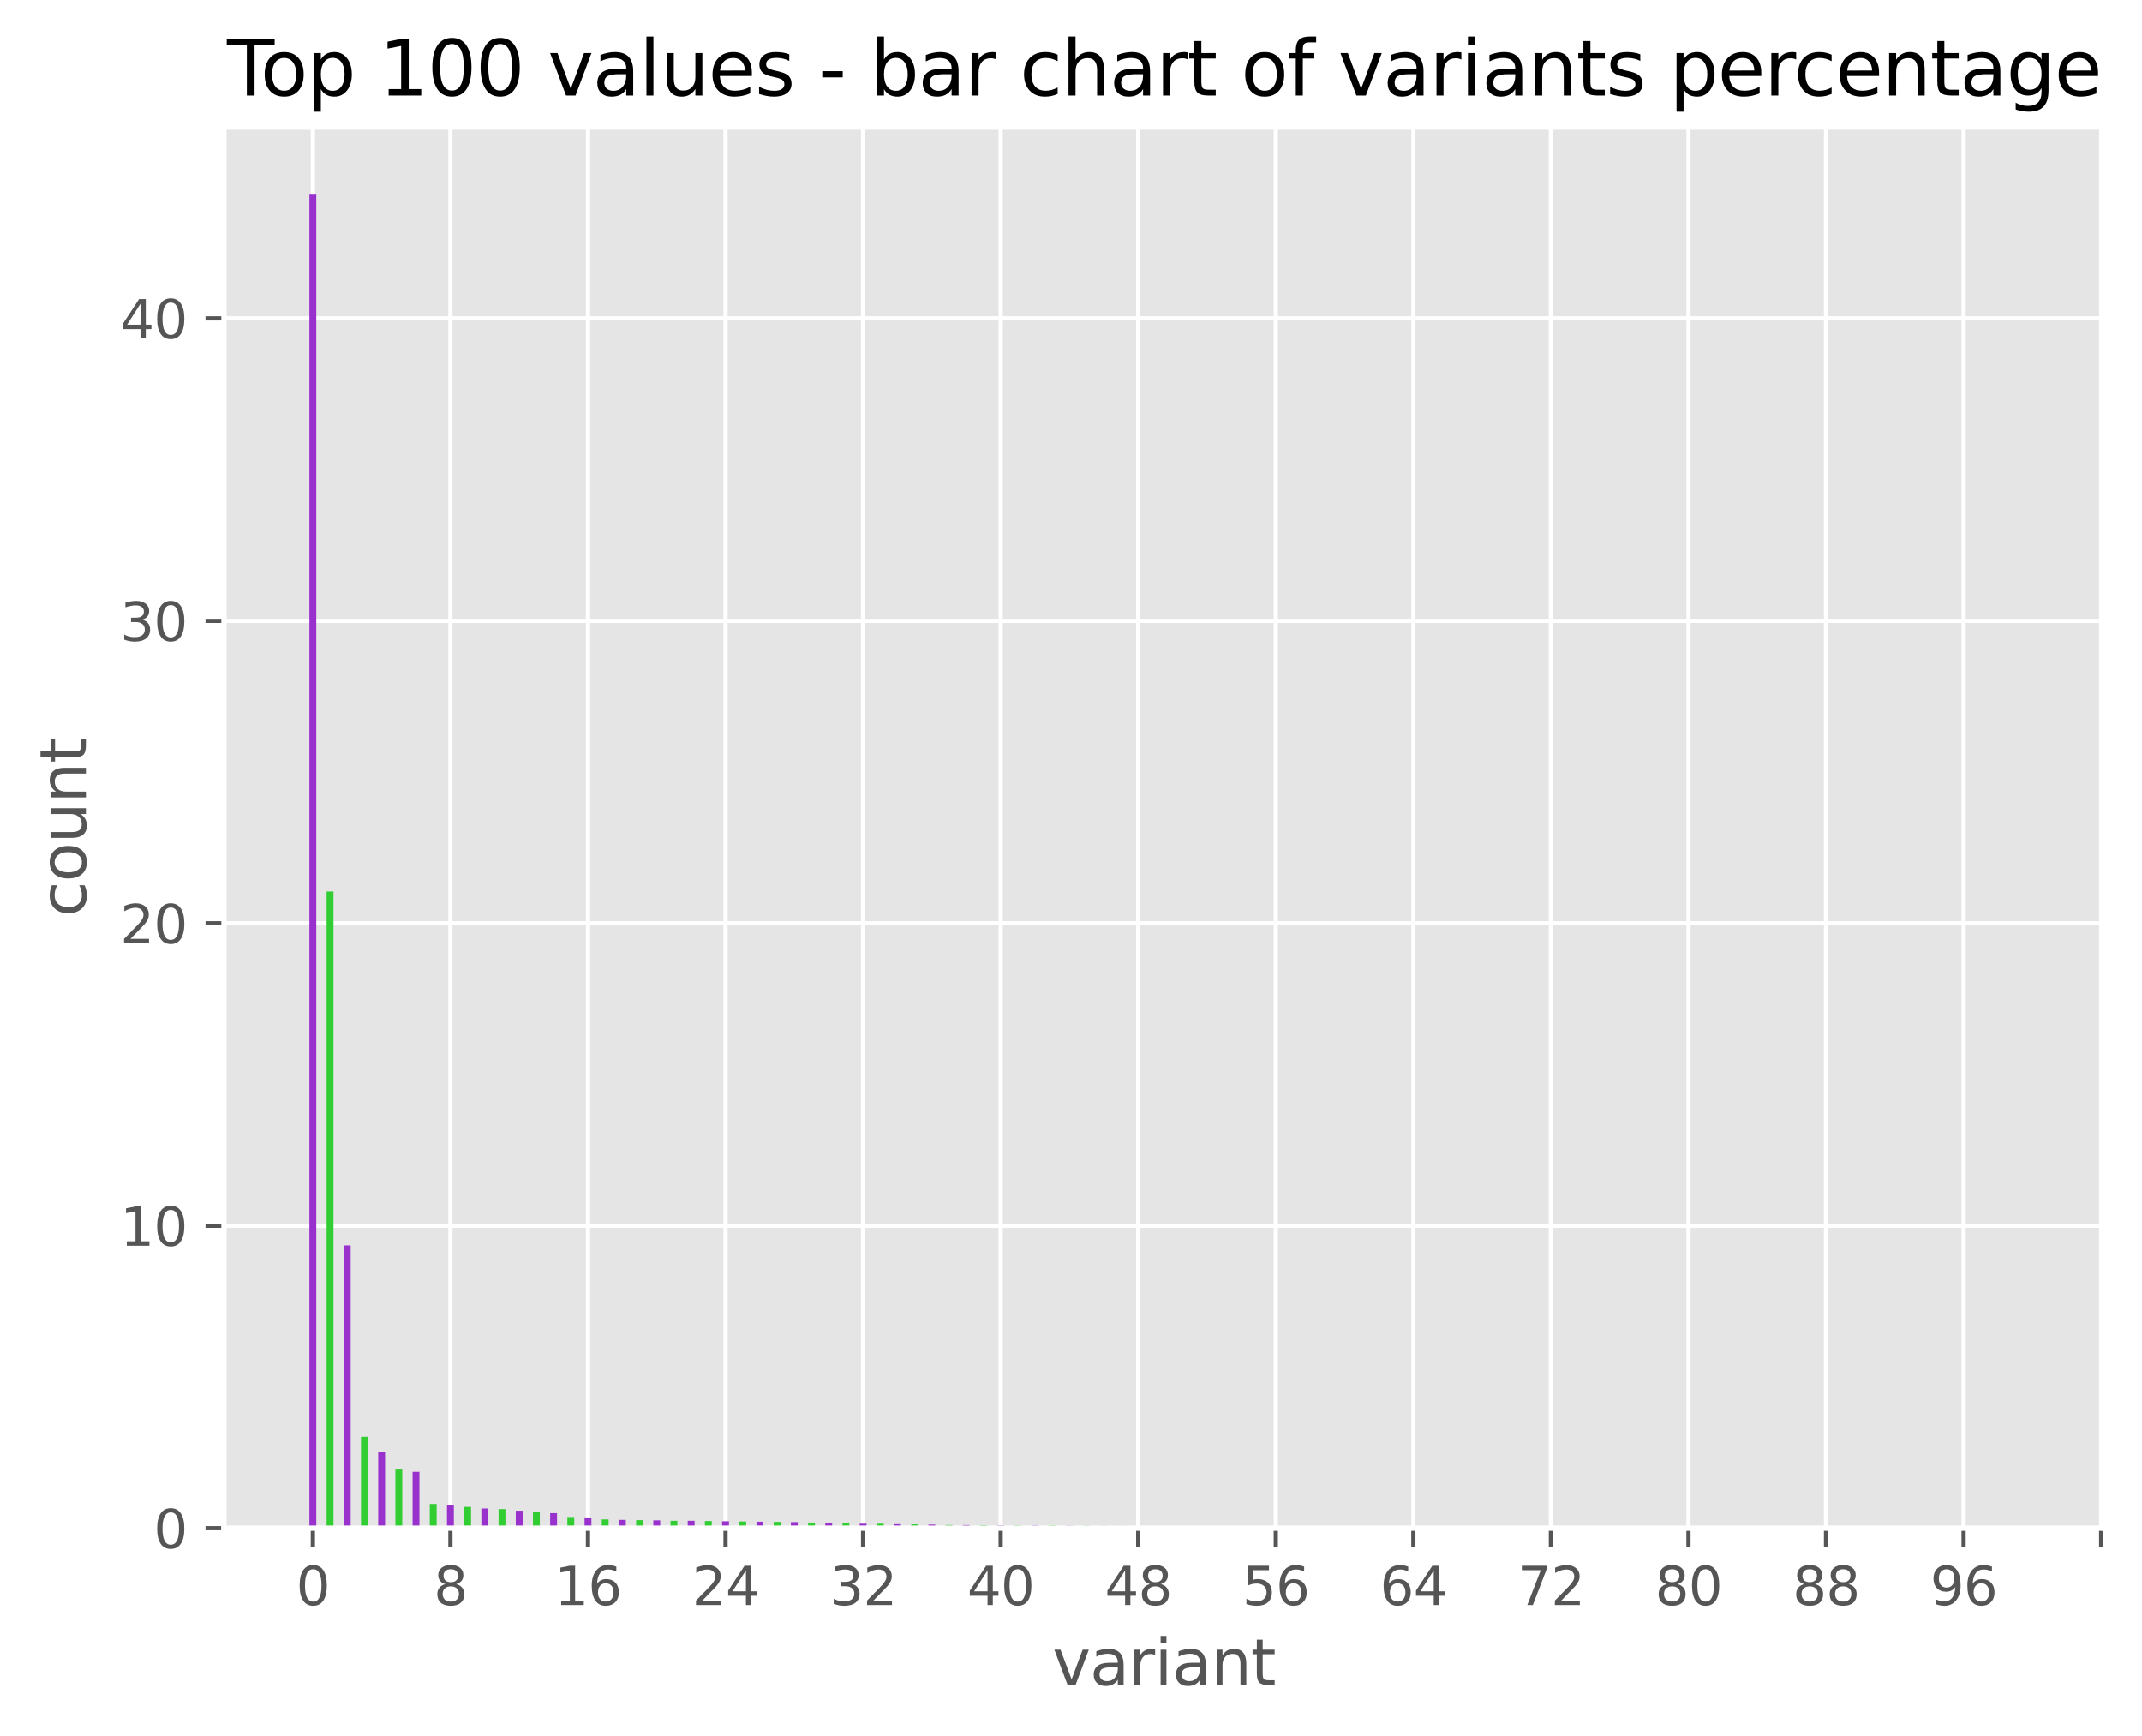 <?xml version="1.0" encoding="utf-8" standalone="no"?>
<!DOCTYPE svg PUBLIC "-//W3C//DTD SVG 1.1//EN"
  "http://www.w3.org/Graphics/SVG/1.1/DTD/svg11.dtd">
<svg xmlns:xlink="http://www.w3.org/1999/xlink" width="406.859pt" height="329.746pt" viewBox="0 0 406.859 329.746" xmlns="http://www.w3.org/2000/svg" version="1.1">
 <defs>
  <style type="text/css">*{stroke-linejoin: round; stroke-linecap: butt}</style>
 </defs>
 <g id="figure_1">
  <g id="patch_1">
   <path d="M -0 329.746 
L 406.859 329.746 
L 406.859 0 
L -0 0 
z
" style="fill: #ffffff"/>
  </g>
  <g id="axes_1">
   <g id="patch_2">
    <path d="M 42.539 290.254 
L 399.659 290.254 
L 399.659 24.142 
L 42.539 24.142 
z
" style="fill: #e5e5e5"/>
   </g>
   <g id="matplotlib.axis_1">
    <g id="xtick_1">
     <g id="line2d_1">
      <path d="M 59.425 290.254 
L 59.425 24.142 
" clip-path="url(#p2217202c53)" style="fill: none; stroke: #ffffff; stroke-width: 0.8; stroke-linecap: square"/>
     </g>
     <g id="line2d_2">
      <defs>
       <path id="m94e7a0466f" d="M 0 0 
L 0 3.5 
" style="stroke: #555555; stroke-width: 0.8"/>
      </defs>
      <g>
       <use xlink:href="#m94e7a0466f" x="59.425" y="290.254" style="fill: #555555; stroke: #555555; stroke-width: 0.8"/>
      </g>
     </g>
     <g id="text_1">
      <!-- 0 -->
      <g style="fill: #555555" transform="translate(56.243 304.852)scale(0.1 -0.1)">
       <defs>
        <path id="DejaVuSans-30" d="M 2034 4250 
Q 1547 4250 1301 3770 
Q 1056 3291 1056 2328 
Q 1056 1369 1301 889 
Q 1547 409 2034 409 
Q 2525 409 2770 889 
Q 3016 1369 3016 2328 
Q 3016 3291 2770 3770 
Q 2525 4250 2034 4250 
z
M 2034 4750 
Q 2819 4750 3233 4129 
Q 3647 3509 3647 2328 
Q 3647 1150 3233 529 
Q 2819 -91 2034 -91 
Q 1250 -91 836 529 
Q 422 1150 422 2328 
Q 422 3509 836 4129 
Q 1250 4750 2034 4750 
z
" transform="scale(0.016)"/>
       </defs>
       <use xlink:href="#DejaVuSans-30"/>
      </g>
     </g>
    </g>
    <g id="xtick_2">
     <g id="line2d_3">
      <path d="M 85.554 290.254 
L 85.554 24.142 
" clip-path="url(#p2217202c53)" style="fill: none; stroke: #ffffff; stroke-width: 0.8; stroke-linecap: square"/>
     </g>
     <g id="line2d_4">
      <g>
       <use xlink:href="#m94e7a0466f" x="85.554" y="290.254" style="fill: #555555; stroke: #555555; stroke-width: 0.8"/>
      </g>
     </g>
     <g id="text_2">
      <!-- 8 -->
      <g style="fill: #555555" transform="translate(82.373 304.852)scale(0.1 -0.1)">
       <defs>
        <path id="DejaVuSans-38" d="M 2034 2216 
Q 1584 2216 1326 1975 
Q 1069 1734 1069 1313 
Q 1069 891 1326 650 
Q 1584 409 2034 409 
Q 2484 409 2743 651 
Q 3003 894 3003 1313 
Q 3003 1734 2745 1975 
Q 2488 2216 2034 2216 
z
M 1403 2484 
Q 997 2584 770 2862 
Q 544 3141 544 3541 
Q 544 4100 942 4425 
Q 1341 4750 2034 4750 
Q 2731 4750 3128 4425 
Q 3525 4100 3525 3541 
Q 3525 3141 3298 2862 
Q 3072 2584 2669 2484 
Q 3125 2378 3379 2068 
Q 3634 1759 3634 1313 
Q 3634 634 3220 271 
Q 2806 -91 2034 -91 
Q 1263 -91 848 271 
Q 434 634 434 1313 
Q 434 1759 690 2068 
Q 947 2378 1403 2484 
z
M 1172 3481 
Q 1172 3119 1398 2916 
Q 1625 2713 2034 2713 
Q 2441 2713 2670 2916 
Q 2900 3119 2900 3481 
Q 2900 3844 2670 4047 
Q 2441 4250 2034 4250 
Q 1625 4250 1398 4047 
Q 1172 3844 1172 3481 
z
" transform="scale(0.016)"/>
       </defs>
       <use xlink:href="#DejaVuSans-38"/>
      </g>
     </g>
    </g>
    <g id="xtick_3">
     <g id="line2d_5">
      <path d="M 111.683 290.254 
L 111.683 24.142 
" clip-path="url(#p2217202c53)" style="fill: none; stroke: #ffffff; stroke-width: 0.8; stroke-linecap: square"/>
     </g>
     <g id="line2d_6">
      <g>
       <use xlink:href="#m94e7a0466f" x="111.683" y="290.254" style="fill: #555555; stroke: #555555; stroke-width: 0.8"/>
      </g>
     </g>
     <g id="text_3">
      <!-- 16 -->
      <g style="fill: #555555" transform="translate(105.32 304.852)scale(0.1 -0.1)">
       <defs>
        <path id="DejaVuSans-31" d="M 794 531 
L 1825 531 
L 1825 4091 
L 703 3866 
L 703 4441 
L 1819 4666 
L 2450 4666 
L 2450 531 
L 3481 531 
L 3481 0 
L 794 0 
L 794 531 
z
" transform="scale(0.016)"/>
        <path id="DejaVuSans-36" d="M 2113 2584 
Q 1688 2584 1439 2293 
Q 1191 2003 1191 1497 
Q 1191 994 1439 701 
Q 1688 409 2113 409 
Q 2538 409 2786 701 
Q 3034 994 3034 1497 
Q 3034 2003 2786 2293 
Q 2538 2584 2113 2584 
z
M 3366 4563 
L 3366 3988 
Q 3128 4100 2886 4159 
Q 2644 4219 2406 4219 
Q 1781 4219 1451 3797 
Q 1122 3375 1075 2522 
Q 1259 2794 1537 2939 
Q 1816 3084 2150 3084 
Q 2853 3084 3261 2657 
Q 3669 2231 3669 1497 
Q 3669 778 3244 343 
Q 2819 -91 2113 -91 
Q 1303 -91 875 529 
Q 447 1150 447 2328 
Q 447 3434 972 4092 
Q 1497 4750 2381 4750 
Q 2619 4750 2861 4703 
Q 3103 4656 3366 4563 
z
" transform="scale(0.016)"/>
       </defs>
       <use xlink:href="#DejaVuSans-31"/>
       <use xlink:href="#DejaVuSans-36" x="63.623"/>
      </g>
     </g>
    </g>
    <g id="xtick_4">
     <g id="line2d_7">
      <path d="M 137.812 290.254 
L 137.812 24.142 
" clip-path="url(#p2217202c53)" style="fill: none; stroke: #ffffff; stroke-width: 0.8; stroke-linecap: square"/>
     </g>
     <g id="line2d_8">
      <g>
       <use xlink:href="#m94e7a0466f" x="137.812" y="290.254" style="fill: #555555; stroke: #555555; stroke-width: 0.8"/>
      </g>
     </g>
     <g id="text_4">
      <!-- 24 -->
      <g style="fill: #555555" transform="translate(131.45 304.852)scale(0.1 -0.1)">
       <defs>
        <path id="DejaVuSans-32" d="M 1228 531 
L 3431 531 
L 3431 0 
L 469 0 
L 469 531 
Q 828 903 1448 1529 
Q 2069 2156 2228 2338 
Q 2531 2678 2651 2914 
Q 2772 3150 2772 3378 
Q 2772 3750 2511 3984 
Q 2250 4219 1831 4219 
Q 1534 4219 1204 4116 
Q 875 4013 500 3803 
L 500 4441 
Q 881 4594 1212 4672 
Q 1544 4750 1819 4750 
Q 2544 4750 2975 4387 
Q 3406 4025 3406 3419 
Q 3406 3131 3298 2873 
Q 3191 2616 2906 2266 
Q 2828 2175 2409 1742 
Q 1991 1309 1228 531 
z
" transform="scale(0.016)"/>
        <path id="DejaVuSans-34" d="M 2419 4116 
L 825 1625 
L 2419 1625 
L 2419 4116 
z
M 2253 4666 
L 3047 4666 
L 3047 1625 
L 3713 1625 
L 3713 1100 
L 3047 1100 
L 3047 0 
L 2419 0 
L 2419 1100 
L 313 1100 
L 313 1709 
L 2253 4666 
z
" transform="scale(0.016)"/>
       </defs>
       <use xlink:href="#DejaVuSans-32"/>
       <use xlink:href="#DejaVuSans-34" x="63.623"/>
      </g>
     </g>
    </g>
    <g id="xtick_5">
     <g id="line2d_9">
      <path d="M 163.941 290.254 
L 163.941 24.142 
" clip-path="url(#p2217202c53)" style="fill: none; stroke: #ffffff; stroke-width: 0.8; stroke-linecap: square"/>
     </g>
     <g id="line2d_10">
      <g>
       <use xlink:href="#m94e7a0466f" x="163.941" y="290.254" style="fill: #555555; stroke: #555555; stroke-width: 0.8"/>
      </g>
     </g>
     <g id="text_5">
      <!-- 32 -->
      <g style="fill: #555555" transform="translate(157.579 304.852)scale(0.1 -0.1)">
       <defs>
        <path id="DejaVuSans-33" d="M 2597 2516 
Q 3050 2419 3304 2112 
Q 3559 1806 3559 1356 
Q 3559 666 3084 287 
Q 2609 -91 1734 -91 
Q 1441 -91 1130 -33 
Q 819 25 488 141 
L 488 750 
Q 750 597 1062 519 
Q 1375 441 1716 441 
Q 2309 441 2620 675 
Q 2931 909 2931 1356 
Q 2931 1769 2642 2001 
Q 2353 2234 1838 2234 
L 1294 2234 
L 1294 2753 
L 1863 2753 
Q 2328 2753 2575 2939 
Q 2822 3125 2822 3475 
Q 2822 3834 2567 4026 
Q 2313 4219 1838 4219 
Q 1578 4219 1281 4162 
Q 984 4106 628 3988 
L 628 4550 
Q 988 4650 1302 4700 
Q 1616 4750 1894 4750 
Q 2613 4750 3031 4423 
Q 3450 4097 3450 3541 
Q 3450 3153 3228 2886 
Q 3006 2619 2597 2516 
z
" transform="scale(0.016)"/>
       </defs>
       <use xlink:href="#DejaVuSans-33"/>
       <use xlink:href="#DejaVuSans-32" x="63.623"/>
      </g>
     </g>
    </g>
    <g id="xtick_6">
     <g id="line2d_11">
      <path d="M 190.07 290.254 
L 190.07 24.142 
" clip-path="url(#p2217202c53)" style="fill: none; stroke: #ffffff; stroke-width: 0.8; stroke-linecap: square"/>
     </g>
     <g id="line2d_12">
      <g>
       <use xlink:href="#m94e7a0466f" x="190.07" y="290.254" style="fill: #555555; stroke: #555555; stroke-width: 0.8"/>
      </g>
     </g>
     <g id="text_6">
      <!-- 40 -->
      <g style="fill: #555555" transform="translate(183.708 304.852)scale(0.1 -0.1)">
       <use xlink:href="#DejaVuSans-34"/>
       <use xlink:href="#DejaVuSans-30" x="63.623"/>
      </g>
     </g>
    </g>
    <g id="xtick_7">
     <g id="line2d_13">
      <path d="M 216.2 290.254 
L 216.2 24.142 
" clip-path="url(#p2217202c53)" style="fill: none; stroke: #ffffff; stroke-width: 0.8; stroke-linecap: square"/>
     </g>
     <g id="line2d_14">
      <g>
       <use xlink:href="#m94e7a0466f" x="216.2" y="290.254" style="fill: #555555; stroke: #555555; stroke-width: 0.8"/>
      </g>
     </g>
     <g id="text_7">
      <!-- 48 -->
      <g style="fill: #555555" transform="translate(209.837 304.852)scale(0.1 -0.1)">
       <use xlink:href="#DejaVuSans-34"/>
       <use xlink:href="#DejaVuSans-38" x="63.623"/>
      </g>
     </g>
    </g>
    <g id="xtick_8">
     <g id="line2d_15">
      <path d="M 242.329 290.254 
L 242.329 24.142 
" clip-path="url(#p2217202c53)" style="fill: none; stroke: #ffffff; stroke-width: 0.8; stroke-linecap: square"/>
     </g>
     <g id="line2d_16">
      <g>
       <use xlink:href="#m94e7a0466f" x="242.329" y="290.254" style="fill: #555555; stroke: #555555; stroke-width: 0.8"/>
      </g>
     </g>
     <g id="text_8">
      <!-- 56 -->
      <g style="fill: #555555" transform="translate(235.966 304.852)scale(0.1 -0.1)">
       <defs>
        <path id="DejaVuSans-35" d="M 691 4666 
L 3169 4666 
L 3169 4134 
L 1269 4134 
L 1269 2991 
Q 1406 3038 1543 3061 
Q 1681 3084 1819 3084 
Q 2600 3084 3056 2656 
Q 3513 2228 3513 1497 
Q 3513 744 3044 326 
Q 2575 -91 1722 -91 
Q 1428 -91 1123 -41 
Q 819 9 494 109 
L 494 744 
Q 775 591 1075 516 
Q 1375 441 1709 441 
Q 2250 441 2565 725 
Q 2881 1009 2881 1497 
Q 2881 1984 2565 2268 
Q 2250 2553 1709 2553 
Q 1456 2553 1204 2497 
Q 953 2441 691 2322 
L 691 4666 
z
" transform="scale(0.016)"/>
       </defs>
       <use xlink:href="#DejaVuSans-35"/>
       <use xlink:href="#DejaVuSans-36" x="63.623"/>
      </g>
     </g>
    </g>
    <g id="xtick_9">
     <g id="line2d_17">
      <path d="M 268.458 290.254 
L 268.458 24.142 
" clip-path="url(#p2217202c53)" style="fill: none; stroke: #ffffff; stroke-width: 0.8; stroke-linecap: square"/>
     </g>
     <g id="line2d_18">
      <g>
       <use xlink:href="#m94e7a0466f" x="268.458" y="290.254" style="fill: #555555; stroke: #555555; stroke-width: 0.8"/>
      </g>
     </g>
     <g id="text_9">
      <!-- 64 -->
      <g style="fill: #555555" transform="translate(262.095 304.852)scale(0.1 -0.1)">
       <use xlink:href="#DejaVuSans-36"/>
       <use xlink:href="#DejaVuSans-34" x="63.623"/>
      </g>
     </g>
    </g>
    <g id="xtick_10">
     <g id="line2d_19">
      <path d="M 294.587 290.254 
L 294.587 24.142 
" clip-path="url(#p2217202c53)" style="fill: none; stroke: #ffffff; stroke-width: 0.8; stroke-linecap: square"/>
     </g>
     <g id="line2d_20">
      <g>
       <use xlink:href="#m94e7a0466f" x="294.587" y="290.254" style="fill: #555555; stroke: #555555; stroke-width: 0.8"/>
      </g>
     </g>
     <g id="text_10">
      <!-- 72 -->
      <g style="fill: #555555" transform="translate(288.224 304.852)scale(0.1 -0.1)">
       <defs>
        <path id="DejaVuSans-37" d="M 525 4666 
L 3525 4666 
L 3525 4397 
L 1831 0 
L 1172 0 
L 2766 4134 
L 525 4134 
L 525 4666 
z
" transform="scale(0.016)"/>
       </defs>
       <use xlink:href="#DejaVuSans-37"/>
       <use xlink:href="#DejaVuSans-32" x="63.623"/>
      </g>
     </g>
    </g>
    <g id="xtick_11">
     <g id="line2d_21">
      <path d="M 320.716 290.254 
L 320.716 24.142 
" clip-path="url(#p2217202c53)" style="fill: none; stroke: #ffffff; stroke-width: 0.8; stroke-linecap: square"/>
     </g>
     <g id="line2d_22">
      <g>
       <use xlink:href="#m94e7a0466f" x="320.716" y="290.254" style="fill: #555555; stroke: #555555; stroke-width: 0.8"/>
      </g>
     </g>
     <g id="text_11">
      <!-- 80 -->
      <g style="fill: #555555" transform="translate(314.354 304.852)scale(0.1 -0.1)">
       <use xlink:href="#DejaVuSans-38"/>
       <use xlink:href="#DejaVuSans-30" x="63.623"/>
      </g>
     </g>
    </g>
    <g id="xtick_12">
     <g id="line2d_23">
      <path d="M 346.845 290.254 
L 346.845 24.142 
" clip-path="url(#p2217202c53)" style="fill: none; stroke: #ffffff; stroke-width: 0.8; stroke-linecap: square"/>
     </g>
     <g id="line2d_24">
      <g>
       <use xlink:href="#m94e7a0466f" x="346.845" y="290.254" style="fill: #555555; stroke: #555555; stroke-width: 0.8"/>
      </g>
     </g>
     <g id="text_12">
      <!-- 88 -->
      <g style="fill: #555555" transform="translate(340.483 304.852)scale(0.1 -0.1)">
       <use xlink:href="#DejaVuSans-38"/>
       <use xlink:href="#DejaVuSans-38" x="63.623"/>
      </g>
     </g>
    </g>
    <g id="xtick_13">
     <g id="line2d_25">
      <path d="M 372.974 290.254 
L 372.974 24.142 
" clip-path="url(#p2217202c53)" style="fill: none; stroke: #ffffff; stroke-width: 0.8; stroke-linecap: square"/>
     </g>
     <g id="line2d_26">
      <g>
       <use xlink:href="#m94e7a0466f" x="372.974" y="290.254" style="fill: #555555; stroke: #555555; stroke-width: 0.8"/>
      </g>
     </g>
     <g id="text_13">
      <!-- 96 -->
      <g style="fill: #555555" transform="translate(366.612 304.852)scale(0.1 -0.1)">
       <defs>
        <path id="DejaVuSans-39" d="M 703 97 
L 703 672 
Q 941 559 1184 500 
Q 1428 441 1663 441 
Q 2288 441 2617 861 
Q 2947 1281 2994 2138 
Q 2813 1869 2534 1725 
Q 2256 1581 1919 1581 
Q 1219 1581 811 2004 
Q 403 2428 403 3163 
Q 403 3881 828 4315 
Q 1253 4750 1959 4750 
Q 2769 4750 3195 4129 
Q 3622 3509 3622 2328 
Q 3622 1225 3098 567 
Q 2575 -91 1691 -91 
Q 1453 -91 1209 -44 
Q 966 3 703 97 
z
M 1959 2075 
Q 2384 2075 2632 2365 
Q 2881 2656 2881 3163 
Q 2881 3666 2632 3958 
Q 2384 4250 1959 4250 
Q 1534 4250 1286 3958 
Q 1038 3666 1038 3163 
Q 1038 2656 1286 2365 
Q 1534 2075 1959 2075 
z
" transform="scale(0.016)"/>
       </defs>
       <use xlink:href="#DejaVuSans-39"/>
       <use xlink:href="#DejaVuSans-36" x="63.623"/>
      </g>
     </g>
    </g>
    <g id="xtick_14">
     <g id="line2d_27">
      <path d="M 399.104 290.254 
L 399.104 24.142 
" clip-path="url(#p2217202c53)" style="fill: none; stroke: #ffffff; stroke-width: 0.8; stroke-linecap: square"/>
     </g>
     <g id="line2d_28">
      <g>
       <use xlink:href="#m94e7a0466f" x="399.104" y="290.254" style="fill: #555555; stroke: #555555; stroke-width: 0.8"/>
      </g>
     </g>
    </g>
    <g id="text_14">
     <!-- variant -->
     <g style="fill: #555555" transform="translate(199.906 320.05)scale(0.12 -0.12)">
      <defs>
       <path id="DejaVuSans-76" d="M 191 3500 
L 800 3500 
L 1894 563 
L 2988 3500 
L 3597 3500 
L 2284 0 
L 1503 0 
L 191 3500 
z
" transform="scale(0.016)"/>
       <path id="DejaVuSans-61" d="M 2194 1759 
Q 1497 1759 1228 1600 
Q 959 1441 959 1056 
Q 959 750 1161 570 
Q 1363 391 1709 391 
Q 2188 391 2477 730 
Q 2766 1069 2766 1631 
L 2766 1759 
L 2194 1759 
z
M 3341 1997 
L 3341 0 
L 2766 0 
L 2766 531 
Q 2569 213 2275 61 
Q 1981 -91 1556 -91 
Q 1019 -91 701 211 
Q 384 513 384 1019 
Q 384 1609 779 1909 
Q 1175 2209 1959 2209 
L 2766 2209 
L 2766 2266 
Q 2766 2663 2505 2880 
Q 2244 3097 1772 3097 
Q 1472 3097 1187 3025 
Q 903 2953 641 2809 
L 641 3341 
Q 956 3463 1253 3523 
Q 1550 3584 1831 3584 
Q 2591 3584 2966 3190 
Q 3341 2797 3341 1997 
z
" transform="scale(0.016)"/>
       <path id="DejaVuSans-72" d="M 2631 2963 
Q 2534 3019 2420 3045 
Q 2306 3072 2169 3072 
Q 1681 3072 1420 2755 
Q 1159 2438 1159 1844 
L 1159 0 
L 581 0 
L 581 3500 
L 1159 3500 
L 1159 2956 
Q 1341 3275 1631 3429 
Q 1922 3584 2338 3584 
Q 2397 3584 2469 3576 
Q 2541 3569 2628 3553 
L 2631 2963 
z
" transform="scale(0.016)"/>
       <path id="DejaVuSans-69" d="M 603 3500 
L 1178 3500 
L 1178 0 
L 603 0 
L 603 3500 
z
M 603 4863 
L 1178 4863 
L 1178 4134 
L 603 4134 
L 603 4863 
z
" transform="scale(0.016)"/>
       <path id="DejaVuSans-6e" d="M 3513 2113 
L 3513 0 
L 2938 0 
L 2938 2094 
Q 2938 2591 2744 2837 
Q 2550 3084 2163 3084 
Q 1697 3084 1428 2787 
Q 1159 2491 1159 1978 
L 1159 0 
L 581 0 
L 581 3500 
L 1159 3500 
L 1159 2956 
Q 1366 3272 1645 3428 
Q 1925 3584 2291 3584 
Q 2894 3584 3203 3211 
Q 3513 2838 3513 2113 
z
" transform="scale(0.016)"/>
       <path id="DejaVuSans-74" d="M 1172 4494 
L 1172 3500 
L 2356 3500 
L 2356 3053 
L 1172 3053 
L 1172 1153 
Q 1172 725 1289 603 
Q 1406 481 1766 481 
L 2356 481 
L 2356 0 
L 1766 0 
Q 1100 0 847 248 
Q 594 497 594 1153 
L 594 3053 
L 172 3053 
L 172 3500 
L 594 3500 
L 594 4494 
L 1172 4494 
z
" transform="scale(0.016)"/>
      </defs>
      <use xlink:href="#DejaVuSans-76"/>
      <use xlink:href="#DejaVuSans-61" x="59.18"/>
      <use xlink:href="#DejaVuSans-72" x="120.459"/>
      <use xlink:href="#DejaVuSans-69" x="161.572"/>
      <use xlink:href="#DejaVuSans-61" x="189.355"/>
      <use xlink:href="#DejaVuSans-6e" x="250.635"/>
      <use xlink:href="#DejaVuSans-74" x="314.014"/>
     </g>
    </g>
   </g>
   <g id="matplotlib.axis_2">
    <g id="ytick_1">
     <g id="line2d_29">
      <path d="M 42.539 290.254 
L 399.659 290.254 
" clip-path="url(#p2217202c53)" style="fill: none; stroke: #ffffff; stroke-width: 0.8; stroke-linecap: square"/>
     </g>
     <g id="line2d_30">
      <defs>
       <path id="m5752821b5d" d="M 0 0 
L -3.5 0 
" style="stroke: #555555; stroke-width: 0.8"/>
      </defs>
      <g>
       <use xlink:href="#m5752821b5d" x="42.539" y="290.254" style="fill: #555555; stroke: #555555; stroke-width: 0.8"/>
      </g>
     </g>
     <g id="text_15">
      <!-- 0 -->
      <g style="fill: #555555" transform="translate(29.176 294.053)scale(0.1 -0.1)">
       <use xlink:href="#DejaVuSans-30"/>
      </g>
     </g>
    </g>
    <g id="ytick_2">
     <g id="line2d_31">
      <path d="M 42.539 232.808 
L 399.659 232.808 
" clip-path="url(#p2217202c53)" style="fill: none; stroke: #ffffff; stroke-width: 0.8; stroke-linecap: square"/>
     </g>
     <g id="line2d_32">
      <g>
       <use xlink:href="#m5752821b5d" x="42.539" y="232.808" style="fill: #555555; stroke: #555555; stroke-width: 0.8"/>
      </g>
     </g>
     <g id="text_16">
      <!-- 10 -->
      <g style="fill: #555555" transform="translate(22.814 236.608)scale(0.1 -0.1)">
       <use xlink:href="#DejaVuSans-31"/>
       <use xlink:href="#DejaVuSans-30" x="63.623"/>
      </g>
     </g>
    </g>
    <g id="ytick_3">
     <g id="line2d_33">
      <path d="M 42.539 175.363 
L 399.659 175.363 
" clip-path="url(#p2217202c53)" style="fill: none; stroke: #ffffff; stroke-width: 0.8; stroke-linecap: square"/>
     </g>
     <g id="line2d_34">
      <g>
       <use xlink:href="#m5752821b5d" x="42.539" y="175.363" style="fill: #555555; stroke: #555555; stroke-width: 0.8"/>
      </g>
     </g>
     <g id="text_17">
      <!-- 20 -->
      <g style="fill: #555555" transform="translate(22.814 179.162)scale(0.1 -0.1)">
       <use xlink:href="#DejaVuSans-32"/>
       <use xlink:href="#DejaVuSans-30" x="63.623"/>
      </g>
     </g>
    </g>
    <g id="ytick_4">
     <g id="line2d_35">
      <path d="M 42.539 117.918 
L 399.659 117.918 
" clip-path="url(#p2217202c53)" style="fill: none; stroke: #ffffff; stroke-width: 0.8; stroke-linecap: square"/>
     </g>
     <g id="line2d_36">
      <g>
       <use xlink:href="#m5752821b5d" x="42.539" y="117.918" style="fill: #555555; stroke: #555555; stroke-width: 0.8"/>
      </g>
     </g>
     <g id="text_18">
      <!-- 30 -->
      <g style="fill: #555555" transform="translate(22.814 121.717)scale(0.1 -0.1)">
       <use xlink:href="#DejaVuSans-33"/>
       <use xlink:href="#DejaVuSans-30" x="63.623"/>
      </g>
     </g>
    </g>
    <g id="ytick_5">
     <g id="line2d_37">
      <path d="M 42.539 60.473 
L 399.659 60.473 
" clip-path="url(#p2217202c53)" style="fill: none; stroke: #ffffff; stroke-width: 0.8; stroke-linecap: square"/>
     </g>
     <g id="line2d_38">
      <g>
       <use xlink:href="#m5752821b5d" x="42.539" y="60.473" style="fill: #555555; stroke: #555555; stroke-width: 0.8"/>
      </g>
     </g>
     <g id="text_19">
      <!-- 40 -->
      <g style="fill: #555555" transform="translate(22.814 64.272)scale(0.1 -0.1)">
       <use xlink:href="#DejaVuSans-34"/>
       <use xlink:href="#DejaVuSans-30" x="63.623"/>
      </g>
     </g>
    </g>
    <g id="text_20">
     <!-- count -->
     <g style="fill: #555555" transform="translate(16.318 174.125)rotate(-90)scale(0.12 -0.12)">
      <defs>
       <path id="DejaVuSans-63" d="M 3122 3366 
L 3122 2828 
Q 2878 2963 2633 3030 
Q 2388 3097 2138 3097 
Q 1578 3097 1268 2742 
Q 959 2388 959 1747 
Q 959 1106 1268 751 
Q 1578 397 2138 397 
Q 2388 397 2633 464 
Q 2878 531 3122 666 
L 3122 134 
Q 2881 22 2623 -34 
Q 2366 -91 2075 -91 
Q 1284 -91 818 406 
Q 353 903 353 1747 
Q 353 2603 823 3093 
Q 1294 3584 2113 3584 
Q 2378 3584 2631 3529 
Q 2884 3475 3122 3366 
z
" transform="scale(0.016)"/>
       <path id="DejaVuSans-6f" d="M 1959 3097 
Q 1497 3097 1228 2736 
Q 959 2375 959 1747 
Q 959 1119 1226 758 
Q 1494 397 1959 397 
Q 2419 397 2687 759 
Q 2956 1122 2956 1747 
Q 2956 2369 2687 2733 
Q 2419 3097 1959 3097 
z
M 1959 3584 
Q 2709 3584 3137 3096 
Q 3566 2609 3566 1747 
Q 3566 888 3137 398 
Q 2709 -91 1959 -91 
Q 1206 -91 779 398 
Q 353 888 353 1747 
Q 353 2609 779 3096 
Q 1206 3584 1959 3584 
z
" transform="scale(0.016)"/>
       <path id="DejaVuSans-75" d="M 544 1381 
L 544 3500 
L 1119 3500 
L 1119 1403 
Q 1119 906 1312 657 
Q 1506 409 1894 409 
Q 2359 409 2629 706 
Q 2900 1003 2900 1516 
L 2900 3500 
L 3475 3500 
L 3475 0 
L 2900 0 
L 2900 538 
Q 2691 219 2414 64 
Q 2138 -91 1772 -91 
Q 1169 -91 856 284 
Q 544 659 544 1381 
z
M 1991 3584 
L 1991 3584 
z
" transform="scale(0.016)"/>
      </defs>
      <use xlink:href="#DejaVuSans-63"/>
      <use xlink:href="#DejaVuSans-6f" x="54.98"/>
      <use xlink:href="#DejaVuSans-75" x="116.162"/>
      <use xlink:href="#DejaVuSans-6e" x="179.541"/>
      <use xlink:href="#DejaVuSans-74" x="242.92"/>
     </g>
    </g>
   </g>
   <g id="patch_3">
    <path d="M 58.771 290.254 
L 60.078 290.254 
L 60.078 36.814 
L 58.771 36.814 
z
" clip-path="url(#p2217202c53)" style="fill: #9932cc"/>
   </g>
   <g id="patch_4">
    <path d="M 62.038 290.254 
L 63.344 290.254 
L 63.344 169.314 
L 62.038 169.314 
z
" clip-path="url(#p2217202c53)" style="fill: #32cd32"/>
   </g>
   <g id="patch_5">
    <path d="M 65.304 290.254 
L 66.61 290.254 
L 66.61 236.545 
L 65.304 236.545 
z
" clip-path="url(#p2217202c53)" style="fill: #9932cc"/>
   </g>
   <g id="patch_6">
    <path d="M 68.57 290.254 
L 69.876 290.254 
L 69.876 272.891 
L 68.57 272.891 
z
" clip-path="url(#p2217202c53)" style="fill: #32cd32"/>
   </g>
   <g id="patch_7">
    <path d="M 71.836 290.254 
L 73.143 290.254 
L 73.143 275.792 
L 71.836 275.792 
z
" clip-path="url(#p2217202c53)" style="fill: #9932cc"/>
   </g>
   <g id="patch_8">
    <path d="M 75.102 290.254 
L 76.409 290.254 
L 76.409 278.949 
L 75.102 278.949 
z
" clip-path="url(#p2217202c53)" style="fill: #32cd32"/>
   </g>
   <g id="patch_9">
    <path d="M 78.368 290.254 
L 79.675 290.254 
L 79.675 279.546 
L 78.368 279.546 
z
" clip-path="url(#p2217202c53)" style="fill: #9932cc"/>
   </g>
   <g id="patch_10">
    <path d="M 81.634 290.254 
L 82.941 290.254 
L 82.941 285.647 
L 81.634 285.647 
z
" clip-path="url(#p2217202c53)" style="fill: #32cd32"/>
   </g>
   <g id="patch_11">
    <path d="M 84.901 290.254 
L 86.207 290.254 
L 86.207 285.775 
L 84.901 285.775 
z
" clip-path="url(#p2217202c53)" style="fill: #9932cc"/>
   </g>
   <g id="patch_12">
    <path d="M 88.167 290.254 
L 89.473 290.254 
L 89.473 286.201 
L 88.167 286.201 
z
" clip-path="url(#p2217202c53)" style="fill: #32cd32"/>
   </g>
   <g id="patch_13">
    <path d="M 91.433 290.254 
L 92.739 290.254 
L 92.739 286.5 
L 91.433 286.5 
z
" clip-path="url(#p2217202c53)" style="fill: #9932cc"/>
   </g>
   <g id="patch_14">
    <path d="M 94.699 290.254 
L 96.005 290.254 
L 96.005 286.628 
L 94.699 286.628 
z
" clip-path="url(#p2217202c53)" style="fill: #32cd32"/>
   </g>
   <g id="patch_15">
    <path d="M 97.965 290.254 
L 99.272 290.254 
L 99.272 286.926 
L 97.965 286.926 
z
" clip-path="url(#p2217202c53)" style="fill: #9932cc"/>
   </g>
   <g id="patch_16">
    <path d="M 101.231 290.254 
L 102.538 290.254 
L 102.538 287.225 
L 101.231 287.225 
z
" clip-path="url(#p2217202c53)" style="fill: #32cd32"/>
   </g>
   <g id="patch_17">
    <path d="M 104.497 290.254 
L 105.804 290.254 
L 105.804 287.396 
L 104.497 287.396 
z
" clip-path="url(#p2217202c53)" style="fill: #9932cc"/>
   </g>
   <g id="patch_18">
    <path d="M 107.764 290.254 
L 109.07 290.254 
L 109.07 288.121 
L 107.764 288.121 
z
" clip-path="url(#p2217202c53)" style="fill: #32cd32"/>
   </g>
   <g id="patch_19">
    <path d="M 111.03 290.254 
L 112.336 290.254 
L 112.336 288.206 
L 111.03 288.206 
z
" clip-path="url(#p2217202c53)" style="fill: #9932cc"/>
   </g>
   <g id="patch_20">
    <path d="M 114.296 290.254 
L 115.602 290.254 
L 115.602 288.59 
L 114.296 288.59 
z
" clip-path="url(#p2217202c53)" style="fill: #32cd32"/>
   </g>
   <g id="patch_21">
    <path d="M 117.562 290.254 
L 118.868 290.254 
L 118.868 288.675 
L 117.562 288.675 
z
" clip-path="url(#p2217202c53)" style="fill: #9932cc"/>
   </g>
   <g id="patch_22">
    <path d="M 120.828 290.254 
L 122.135 290.254 
L 122.135 288.718 
L 120.828 288.718 
z
" clip-path="url(#p2217202c53)" style="fill: #32cd32"/>
   </g>
   <g id="patch_23">
    <path d="M 124.094 290.254 
L 125.401 290.254 
L 125.401 288.761 
L 124.094 288.761 
z
" clip-path="url(#p2217202c53)" style="fill: #9932cc"/>
   </g>
   <g id="patch_24">
    <path d="M 127.36 290.254 
L 128.667 290.254 
L 128.667 288.846 
L 127.36 288.846 
z
" clip-path="url(#p2217202c53)" style="fill: #32cd32"/>
   </g>
   <g id="patch_25">
    <path d="M 130.627 290.254 
L 131.933 290.254 
L 131.933 288.846 
L 130.627 288.846 
z
" clip-path="url(#p2217202c53)" style="fill: #9932cc"/>
   </g>
   <g id="patch_26">
    <path d="M 133.893 290.254 
L 135.199 290.254 
L 135.199 288.889 
L 133.893 288.889 
z
" clip-path="url(#p2217202c53)" style="fill: #32cd32"/>
   </g>
   <g id="patch_27">
    <path d="M 137.159 290.254 
L 138.465 290.254 
L 138.465 288.931 
L 137.159 288.931 
z
" clip-path="url(#p2217202c53)" style="fill: #9932cc"/>
   </g>
   <g id="patch_28">
    <path d="M 140.425 290.254 
L 141.731 290.254 
L 141.731 288.974 
L 140.425 288.974 
z
" clip-path="url(#p2217202c53)" style="fill: #32cd32"/>
   </g>
   <g id="patch_29">
    <path d="M 143.691 290.254 
L 144.998 290.254 
L 144.998 289.017 
L 143.691 289.017 
z
" clip-path="url(#p2217202c53)" style="fill: #9932cc"/>
   </g>
   <g id="patch_30">
    <path d="M 146.957 290.254 
L 148.264 290.254 
L 148.264 289.059 
L 146.957 289.059 
z
" clip-path="url(#p2217202c53)" style="fill: #32cd32"/>
   </g>
   <g id="patch_31">
    <path d="M 150.223 290.254 
L 151.53 290.254 
L 151.53 289.102 
L 150.223 289.102 
z
" clip-path="url(#p2217202c53)" style="fill: #9932cc"/>
   </g>
   <g id="patch_32">
    <path d="M 153.49 290.254 
L 154.796 290.254 
L 154.796 289.187 
L 153.49 289.187 
z
" clip-path="url(#p2217202c53)" style="fill: #32cd32"/>
   </g>
   <g id="patch_33">
    <path d="M 156.756 290.254 
L 158.062 290.254 
L 158.062 289.315 
L 156.756 289.315 
z
" clip-path="url(#p2217202c53)" style="fill: #9932cc"/>
   </g>
   <g id="patch_34">
    <path d="M 160.022 290.254 
L 161.328 290.254 
L 161.328 289.358 
L 160.022 289.358 
z
" clip-path="url(#p2217202c53)" style="fill: #32cd32"/>
   </g>
   <g id="patch_35">
    <path d="M 163.288 290.254 
L 164.594 290.254 
L 164.594 289.401 
L 163.288 289.401 
z
" clip-path="url(#p2217202c53)" style="fill: #9932cc"/>
   </g>
   <g id="patch_36">
    <path d="M 166.554 290.254 
L 167.861 290.254 
L 167.861 289.401 
L 166.554 289.401 
z
" clip-path="url(#p2217202c53)" style="fill: #32cd32"/>
   </g>
   <g id="patch_37">
    <path d="M 169.82 290.254 
L 171.127 290.254 
L 171.127 289.486 
L 169.82 289.486 
z
" clip-path="url(#p2217202c53)" style="fill: #9932cc"/>
   </g>
   <g id="patch_38">
    <path d="M 173.086 290.254 
L 174.393 290.254 
L 174.393 289.529 
L 173.086 289.529 
z
" clip-path="url(#p2217202c53)" style="fill: #32cd32"/>
   </g>
   <g id="patch_39">
    <path d="M 176.353 290.254 
L 177.659 290.254 
L 177.659 289.571 
L 176.353 289.571 
z
" clip-path="url(#p2217202c53)" style="fill: #9932cc"/>
   </g>
   <g id="patch_40">
    <path d="M 179.619 290.254 
L 180.925 290.254 
L 180.925 289.657 
L 179.619 289.657 
z
" clip-path="url(#p2217202c53)" style="fill: #32cd32"/>
   </g>
   <g id="patch_41">
    <path d="M 182.885 290.254 
L 184.191 290.254 
L 184.191 289.657 
L 182.885 289.657 
z
" clip-path="url(#p2217202c53)" style="fill: #9932cc"/>
   </g>
   <g id="patch_42">
    <path d="M 186.151 290.254 
L 187.457 290.254 
L 187.457 289.699 
L 186.151 289.699 
z
" clip-path="url(#p2217202c53)" style="fill: #32cd32"/>
   </g>
   <g id="patch_43">
    <path d="M 189.417 290.254 
L 190.724 290.254 
L 190.724 289.742 
L 189.417 289.742 
z
" clip-path="url(#p2217202c53)" style="fill: #9932cc"/>
   </g>
   <g id="patch_44">
    <path d="M 192.683 290.254 
L 193.99 290.254 
L 193.99 289.742 
L 192.683 289.742 
z
" clip-path="url(#p2217202c53)" style="fill: #32cd32"/>
   </g>
   <g id="patch_45">
    <path d="M 195.949 290.254 
L 197.256 290.254 
L 197.256 289.742 
L 195.949 289.742 
z
" clip-path="url(#p2217202c53)" style="fill: #9932cc"/>
   </g>
   <g id="patch_46">
    <path d="M 199.216 290.254 
L 200.522 290.254 
L 200.522 289.742 
L 199.216 289.742 
z
" clip-path="url(#p2217202c53)" style="fill: #32cd32"/>
   </g>
   <g id="patch_47">
    <path d="M 202.482 290.254 
L 203.788 290.254 
L 203.788 289.784 
L 202.482 289.784 
z
" clip-path="url(#p2217202c53)" style="fill: #9932cc"/>
   </g>
   <g id="patch_48">
    <path d="M 205.748 290.254 
L 207.054 290.254 
L 207.054 289.784 
L 205.748 289.784 
z
" clip-path="url(#p2217202c53)" style="fill: #32cd32"/>
   </g>
   <g id="patch_49">
    <path d="M 209.014 290.254 
L 210.32 290.254 
L 210.32 289.827 
L 209.014 289.827 
z
" clip-path="url(#p2217202c53)" style="fill: #9932cc"/>
   </g>
   <g id="patch_50">
    <path d="M 212.28 290.254 
L 213.587 290.254 
L 213.587 289.827 
L 212.28 289.827 
z
" clip-path="url(#p2217202c53)" style="fill: #32cd32"/>
   </g>
   <g id="patch_51">
    <path d="M 215.546 290.254 
L 216.853 290.254 
L 216.853 289.87 
L 215.546 289.87 
z
" clip-path="url(#p2217202c53)" style="fill: #9932cc"/>
   </g>
   <g id="patch_52">
    <path d="M 218.812 290.254 
L 220.119 290.254 
L 220.119 289.87 
L 218.812 289.87 
z
" clip-path="url(#p2217202c53)" style="fill: #32cd32"/>
   </g>
   <g id="patch_53">
    <path d="M 222.079 290.254 
L 223.385 290.254 
L 223.385 289.912 
L 222.079 289.912 
z
" clip-path="url(#p2217202c53)" style="fill: #9932cc"/>
   </g>
   <g id="patch_54">
    <path d="M 225.345 290.254 
L 226.651 290.254 
L 226.651 289.955 
L 225.345 289.955 
z
" clip-path="url(#p2217202c53)" style="fill: #32cd32"/>
   </g>
   <g id="patch_55">
    <path d="M 228.611 290.254 
L 229.917 290.254 
L 229.917 289.955 
L 228.611 289.955 
z
" clip-path="url(#p2217202c53)" style="fill: #9932cc"/>
   </g>
   <g id="patch_56">
    <path d="M 231.877 290.254 
L 233.183 290.254 
L 233.183 289.955 
L 231.877 289.955 
z
" clip-path="url(#p2217202c53)" style="fill: #32cd32"/>
   </g>
   <g id="patch_57">
    <path d="M 235.143 290.254 
L 236.45 290.254 
L 236.45 289.998 
L 235.143 289.998 
z
" clip-path="url(#p2217202c53)" style="fill: #9932cc"/>
   </g>
   <g id="patch_58">
    <path d="M 238.409 290.254 
L 239.716 290.254 
L 239.716 289.998 
L 238.409 289.998 
z
" clip-path="url(#p2217202c53)" style="fill: #32cd32"/>
   </g>
   <g id="patch_59">
    <path d="M 241.675 290.254 
L 242.982 290.254 
L 242.982 289.998 
L 241.675 289.998 
z
" clip-path="url(#p2217202c53)" style="fill: #9932cc"/>
   </g>
   <g id="patch_60">
    <path d="M 244.942 290.254 
L 246.248 290.254 
L 246.248 289.998 
L 244.942 289.998 
z
" clip-path="url(#p2217202c53)" style="fill: #32cd32"/>
   </g>
   <g id="patch_61">
    <path d="M 248.208 290.254 
L 249.514 290.254 
L 249.514 289.998 
L 248.208 289.998 
z
" clip-path="url(#p2217202c53)" style="fill: #9932cc"/>
   </g>
   <g id="patch_62">
    <path d="M 251.474 290.254 
L 252.78 290.254 
L 252.78 289.998 
L 251.474 289.998 
z
" clip-path="url(#p2217202c53)" style="fill: #32cd32"/>
   </g>
   <g id="patch_63">
    <path d="M 254.74 290.254 
L 256.046 290.254 
L 256.046 289.998 
L 254.74 289.998 
z
" clip-path="url(#p2217202c53)" style="fill: #9932cc"/>
   </g>
   <g id="patch_64">
    <path d="M 258.006 290.254 
L 259.313 290.254 
L 259.313 289.998 
L 258.006 289.998 
z
" clip-path="url(#p2217202c53)" style="fill: #32cd32"/>
   </g>
   <g id="patch_65">
    <path d="M 261.272 290.254 
L 262.579 290.254 
L 262.579 289.998 
L 261.272 289.998 
z
" clip-path="url(#p2217202c53)" style="fill: #9932cc"/>
   </g>
   <g id="patch_66">
    <path d="M 264.538 290.254 
L 265.845 290.254 
L 265.845 289.998 
L 264.538 289.998 
z
" clip-path="url(#p2217202c53)" style="fill: #32cd32"/>
   </g>
   <g id="patch_67">
    <path d="M 267.805 290.254 
L 269.111 290.254 
L 269.111 289.998 
L 267.805 289.998 
z
" clip-path="url(#p2217202c53)" style="fill: #9932cc"/>
   </g>
   <g id="patch_68">
    <path d="M 271.071 290.254 
L 272.377 290.254 
L 272.377 289.998 
L 271.071 289.998 
z
" clip-path="url(#p2217202c53)" style="fill: #32cd32"/>
   </g>
   <g id="patch_69">
    <path d="M 274.337 290.254 
L 275.643 290.254 
L 275.643 289.998 
L 274.337 289.998 
z
" clip-path="url(#p2217202c53)" style="fill: #9932cc"/>
   </g>
   <g id="patch_70">
    <path d="M 277.603 290.254 
L 278.909 290.254 
L 278.909 290.04 
L 277.603 290.04 
z
" clip-path="url(#p2217202c53)" style="fill: #32cd32"/>
   </g>
   <g id="patch_71">
    <path d="M 280.869 290.254 
L 282.176 290.254 
L 282.176 290.04 
L 280.869 290.04 
z
" clip-path="url(#p2217202c53)" style="fill: #9932cc"/>
   </g>
   <g id="patch_72">
    <path d="M 284.135 290.254 
L 285.442 290.254 
L 285.442 290.04 
L 284.135 290.04 
z
" clip-path="url(#p2217202c53)" style="fill: #32cd32"/>
   </g>
   <g id="patch_73">
    <path d="M 287.401 290.254 
L 288.708 290.254 
L 288.708 290.04 
L 287.401 290.04 
z
" clip-path="url(#p2217202c53)" style="fill: #9932cc"/>
   </g>
   <g id="patch_74">
    <path d="M 290.668 290.254 
L 291.974 290.254 
L 291.974 290.04 
L 290.668 290.04 
z
" clip-path="url(#p2217202c53)" style="fill: #32cd32"/>
   </g>
   <g id="patch_75">
    <path d="M 293.934 290.254 
L 295.24 290.254 
L 295.24 290.04 
L 293.934 290.04 
z
" clip-path="url(#p2217202c53)" style="fill: #9932cc"/>
   </g>
   <g id="patch_76">
    <path d="M 297.2 290.254 
L 298.506 290.254 
L 298.506 290.04 
L 297.2 290.04 
z
" clip-path="url(#p2217202c53)" style="fill: #32cd32"/>
   </g>
   <g id="patch_77">
    <path d="M 300.466 290.254 
L 301.772 290.254 
L 301.772 290.083 
L 300.466 290.083 
z
" clip-path="url(#p2217202c53)" style="fill: #9932cc"/>
   </g>
   <g id="patch_78">
    <path d="M 303.732 290.254 
L 305.039 290.254 
L 305.039 290.083 
L 303.732 290.083 
z
" clip-path="url(#p2217202c53)" style="fill: #32cd32"/>
   </g>
   <g id="patch_79">
    <path d="M 306.998 290.254 
L 308.305 290.254 
L 308.305 290.083 
L 306.998 290.083 
z
" clip-path="url(#p2217202c53)" style="fill: #9932cc"/>
   </g>
   <g id="patch_80">
    <path d="M 310.264 290.254 
L 311.571 290.254 
L 311.571 290.083 
L 310.264 290.083 
z
" clip-path="url(#p2217202c53)" style="fill: #32cd32"/>
   </g>
   <g id="patch_81">
    <path d="M 313.531 290.254 
L 314.837 290.254 
L 314.837 290.083 
L 313.531 290.083 
z
" clip-path="url(#p2217202c53)" style="fill: #9932cc"/>
   </g>
   <g id="patch_82">
    <path d="M 316.797 290.254 
L 318.103 290.254 
L 318.103 290.083 
L 316.797 290.083 
z
" clip-path="url(#p2217202c53)" style="fill: #32cd32"/>
   </g>
   <g id="patch_83">
    <path d="M 320.063 290.254 
L 321.369 290.254 
L 321.369 290.083 
L 320.063 290.083 
z
" clip-path="url(#p2217202c53)" style="fill: #9932cc"/>
   </g>
   <g id="patch_84">
    <path d="M 323.329 290.254 
L 324.635 290.254 
L 324.635 290.083 
L 323.329 290.083 
z
" clip-path="url(#p2217202c53)" style="fill: #32cd32"/>
   </g>
   <g id="patch_85">
    <path d="M 326.595 290.254 
L 327.902 290.254 
L 327.902 290.083 
L 326.595 290.083 
z
" clip-path="url(#p2217202c53)" style="fill: #9932cc"/>
   </g>
   <g id="patch_86">
    <path d="M 329.861 290.254 
L 331.168 290.254 
L 331.168 290.083 
L 329.861 290.083 
z
" clip-path="url(#p2217202c53)" style="fill: #32cd32"/>
   </g>
   <g id="patch_87">
    <path d="M 333.127 290.254 
L 334.434 290.254 
L 334.434 290.083 
L 333.127 290.083 
z
" clip-path="url(#p2217202c53)" style="fill: #9932cc"/>
   </g>
   <g id="patch_88">
    <path d="M 336.394 290.254 
L 337.7 290.254 
L 337.7 290.083 
L 336.394 290.083 
z
" clip-path="url(#p2217202c53)" style="fill: #32cd32"/>
   </g>
   <g id="patch_89">
    <path d="M 339.66 290.254 
L 340.966 290.254 
L 340.966 290.083 
L 339.66 290.083 
z
" clip-path="url(#p2217202c53)" style="fill: #9932cc"/>
   </g>
   <g id="patch_90">
    <path d="M 342.926 290.254 
L 344.232 290.254 
L 344.232 290.083 
L 342.926 290.083 
z
" clip-path="url(#p2217202c53)" style="fill: #32cd32"/>
   </g>
   <g id="patch_91">
    <path d="M 346.192 290.254 
L 347.498 290.254 
L 347.498 290.083 
L 346.192 290.083 
z
" clip-path="url(#p2217202c53)" style="fill: #9932cc"/>
   </g>
   <g id="patch_92">
    <path d="M 349.458 290.254 
L 350.765 290.254 
L 350.765 290.126 
L 349.458 290.126 
z
" clip-path="url(#p2217202c53)" style="fill: #32cd32"/>
   </g>
   <g id="patch_93">
    <path d="M 352.724 290.254 
L 354.031 290.254 
L 354.031 290.126 
L 352.724 290.126 
z
" clip-path="url(#p2217202c53)" style="fill: #9932cc"/>
   </g>
   <g id="patch_94">
    <path d="M 355.99 290.254 
L 357.297 290.254 
L 357.297 290.126 
L 355.99 290.126 
z
" clip-path="url(#p2217202c53)" style="fill: #32cd32"/>
   </g>
   <g id="patch_95">
    <path d="M 359.257 290.254 
L 360.563 290.254 
L 360.563 290.126 
L 359.257 290.126 
z
" clip-path="url(#p2217202c53)" style="fill: #9932cc"/>
   </g>
   <g id="patch_96">
    <path d="M 362.523 290.254 
L 363.829 290.254 
L 363.829 290.126 
L 362.523 290.126 
z
" clip-path="url(#p2217202c53)" style="fill: #32cd32"/>
   </g>
   <g id="patch_97">
    <path d="M 365.789 290.254 
L 367.095 290.254 
L 367.095 290.126 
L 365.789 290.126 
z
" clip-path="url(#p2217202c53)" style="fill: #9932cc"/>
   </g>
   <g id="patch_98">
    <path d="M 369.055 290.254 
L 370.361 290.254 
L 370.361 290.126 
L 369.055 290.126 
z
" clip-path="url(#p2217202c53)" style="fill: #32cd32"/>
   </g>
   <g id="patch_99">
    <path d="M 372.321 290.254 
L 373.628 290.254 
L 373.628 290.126 
L 372.321 290.126 
z
" clip-path="url(#p2217202c53)" style="fill: #9932cc"/>
   </g>
   <g id="patch_100">
    <path d="M 375.587 290.254 
L 376.894 290.254 
L 376.894 290.126 
L 375.587 290.126 
z
" clip-path="url(#p2217202c53)" style="fill: #32cd32"/>
   </g>
   <g id="patch_101">
    <path d="M 378.853 290.254 
L 380.16 290.254 
L 380.16 290.126 
L 378.853 290.126 
z
" clip-path="url(#p2217202c53)" style="fill: #9932cc"/>
   </g>
   <g id="patch_102">
    <path d="M 382.12 290.254 
L 383.426 290.254 
L 383.426 290.126 
L 382.12 290.126 
z
" clip-path="url(#p2217202c53)" style="fill: #32cd32"/>
   </g>
   <g id="patch_103">
    <path d="M 42.539 290.254 
L 42.539 24.142 
" style="fill: none; stroke: #ffffff; stroke-linejoin: miter; stroke-linecap: square"/>
   </g>
   <g id="patch_104">
    <path d="M 399.659 290.254 
L 399.659 24.142 
" style="fill: none; stroke: #ffffff; stroke-linejoin: miter; stroke-linecap: square"/>
   </g>
   <g id="patch_105">
    <path d="M 42.539 290.254 
L 399.659 290.254 
" style="fill: none; stroke: #ffffff; stroke-linejoin: miter; stroke-linecap: square"/>
   </g>
   <g id="patch_106">
    <path d="M 42.539 24.142 
L 399.659 24.142 
" style="fill: none; stroke: #ffffff; stroke-linejoin: miter; stroke-linecap: square"/>
   </g>
   <g id="text_21">
    <!-- Top 100 values - bar chart of variants percentage -->
    <g transform="translate(43.115 18.142)scale(0.144 -0.144)">
     <defs>
      <path id="DejaVuSans-54" d="M -19 4666 
L 3928 4666 
L 3928 4134 
L 2272 4134 
L 2272 0 
L 1638 0 
L 1638 4134 
L -19 4134 
L -19 4666 
z
" transform="scale(0.016)"/>
      <path id="DejaVuSans-70" d="M 1159 525 
L 1159 -1331 
L 581 -1331 
L 581 3500 
L 1159 3500 
L 1159 2969 
Q 1341 3281 1617 3432 
Q 1894 3584 2278 3584 
Q 2916 3584 3314 3078 
Q 3713 2572 3713 1747 
Q 3713 922 3314 415 
Q 2916 -91 2278 -91 
Q 1894 -91 1617 61 
Q 1341 213 1159 525 
z
M 3116 1747 
Q 3116 2381 2855 2742 
Q 2594 3103 2138 3103 
Q 1681 3103 1420 2742 
Q 1159 2381 1159 1747 
Q 1159 1113 1420 752 
Q 1681 391 2138 391 
Q 2594 391 2855 752 
Q 3116 1113 3116 1747 
z
" transform="scale(0.016)"/>
      <path id="DejaVuSans-20" transform="scale(0.016)"/>
      <path id="DejaVuSans-6c" d="M 603 4863 
L 1178 4863 
L 1178 0 
L 603 0 
L 603 4863 
z
" transform="scale(0.016)"/>
      <path id="DejaVuSans-65" d="M 3597 1894 
L 3597 1613 
L 953 1613 
Q 991 1019 1311 708 
Q 1631 397 2203 397 
Q 2534 397 2845 478 
Q 3156 559 3463 722 
L 3463 178 
Q 3153 47 2828 -22 
Q 2503 -91 2169 -91 
Q 1331 -91 842 396 
Q 353 884 353 1716 
Q 353 2575 817 3079 
Q 1281 3584 2069 3584 
Q 2775 3584 3186 3129 
Q 3597 2675 3597 1894 
z
M 3022 2063 
Q 3016 2534 2758 2815 
Q 2500 3097 2075 3097 
Q 1594 3097 1305 2825 
Q 1016 2553 972 2059 
L 3022 2063 
z
" transform="scale(0.016)"/>
      <path id="DejaVuSans-73" d="M 2834 3397 
L 2834 2853 
Q 2591 2978 2328 3040 
Q 2066 3103 1784 3103 
Q 1356 3103 1142 2972 
Q 928 2841 928 2578 
Q 928 2378 1081 2264 
Q 1234 2150 1697 2047 
L 1894 2003 
Q 2506 1872 2764 1633 
Q 3022 1394 3022 966 
Q 3022 478 2636 193 
Q 2250 -91 1575 -91 
Q 1294 -91 989 -36 
Q 684 19 347 128 
L 347 722 
Q 666 556 975 473 
Q 1284 391 1588 391 
Q 1994 391 2212 530 
Q 2431 669 2431 922 
Q 2431 1156 2273 1281 
Q 2116 1406 1581 1522 
L 1381 1569 
Q 847 1681 609 1914 
Q 372 2147 372 2553 
Q 372 3047 722 3315 
Q 1072 3584 1716 3584 
Q 2034 3584 2315 3537 
Q 2597 3491 2834 3397 
z
" transform="scale(0.016)"/>
      <path id="DejaVuSans-2d" d="M 313 2009 
L 1997 2009 
L 1997 1497 
L 313 1497 
L 313 2009 
z
" transform="scale(0.016)"/>
      <path id="DejaVuSans-62" d="M 3116 1747 
Q 3116 2381 2855 2742 
Q 2594 3103 2138 3103 
Q 1681 3103 1420 2742 
Q 1159 2381 1159 1747 
Q 1159 1113 1420 752 
Q 1681 391 2138 391 
Q 2594 391 2855 752 
Q 3116 1113 3116 1747 
z
M 1159 2969 
Q 1341 3281 1617 3432 
Q 1894 3584 2278 3584 
Q 2916 3584 3314 3078 
Q 3713 2572 3713 1747 
Q 3713 922 3314 415 
Q 2916 -91 2278 -91 
Q 1894 -91 1617 61 
Q 1341 213 1159 525 
L 1159 0 
L 581 0 
L 581 4863 
L 1159 4863 
L 1159 2969 
z
" transform="scale(0.016)"/>
      <path id="DejaVuSans-68" d="M 3513 2113 
L 3513 0 
L 2938 0 
L 2938 2094 
Q 2938 2591 2744 2837 
Q 2550 3084 2163 3084 
Q 1697 3084 1428 2787 
Q 1159 2491 1159 1978 
L 1159 0 
L 581 0 
L 581 4863 
L 1159 4863 
L 1159 2956 
Q 1366 3272 1645 3428 
Q 1925 3584 2291 3584 
Q 2894 3584 3203 3211 
Q 3513 2838 3513 2113 
z
" transform="scale(0.016)"/>
      <path id="DejaVuSans-66" d="M 2375 4863 
L 2375 4384 
L 1825 4384 
Q 1516 4384 1395 4259 
Q 1275 4134 1275 3809 
L 1275 3500 
L 2222 3500 
L 2222 3053 
L 1275 3053 
L 1275 0 
L 697 0 
L 697 3053 
L 147 3053 
L 147 3500 
L 697 3500 
L 697 3744 
Q 697 4328 969 4595 
Q 1241 4863 1831 4863 
L 2375 4863 
z
" transform="scale(0.016)"/>
      <path id="DejaVuSans-67" d="M 2906 1791 
Q 2906 2416 2648 2759 
Q 2391 3103 1925 3103 
Q 1463 3103 1205 2759 
Q 947 2416 947 1791 
Q 947 1169 1205 825 
Q 1463 481 1925 481 
Q 2391 481 2648 825 
Q 2906 1169 2906 1791 
z
M 3481 434 
Q 3481 -459 3084 -895 
Q 2688 -1331 1869 -1331 
Q 1566 -1331 1297 -1286 
Q 1028 -1241 775 -1147 
L 775 -588 
Q 1028 -725 1275 -790 
Q 1522 -856 1778 -856 
Q 2344 -856 2625 -561 
Q 2906 -266 2906 331 
L 2906 616 
Q 2728 306 2450 153 
Q 2172 0 1784 0 
Q 1141 0 747 490 
Q 353 981 353 1791 
Q 353 2603 747 3093 
Q 1141 3584 1784 3584 
Q 2172 3584 2450 3431 
Q 2728 3278 2906 2969 
L 2906 3500 
L 3481 3500 
L 3481 434 
z
" transform="scale(0.016)"/>
     </defs>
     <use xlink:href="#DejaVuSans-54"/>
     <use xlink:href="#DejaVuSans-6f" x="44.084"/>
     <use xlink:href="#DejaVuSans-70" x="105.266"/>
     <use xlink:href="#DejaVuSans-20" x="168.742"/>
     <use xlink:href="#DejaVuSans-31" x="200.529"/>
     <use xlink:href="#DejaVuSans-30" x="264.152"/>
     <use xlink:href="#DejaVuSans-30" x="327.775"/>
     <use xlink:href="#DejaVuSans-20" x="391.398"/>
     <use xlink:href="#DejaVuSans-76" x="423.186"/>
     <use xlink:href="#DejaVuSans-61" x="482.365"/>
     <use xlink:href="#DejaVuSans-6c" x="543.645"/>
     <use xlink:href="#DejaVuSans-75" x="571.428"/>
     <use xlink:href="#DejaVuSans-65" x="634.807"/>
     <use xlink:href="#DejaVuSans-73" x="696.33"/>
     <use xlink:href="#DejaVuSans-20" x="748.43"/>
     <use xlink:href="#DejaVuSans-2d" x="780.217"/>
     <use xlink:href="#DejaVuSans-20" x="816.301"/>
     <use xlink:href="#DejaVuSans-62" x="848.088"/>
     <use xlink:href="#DejaVuSans-61" x="911.564"/>
     <use xlink:href="#DejaVuSans-72" x="972.844"/>
     <use xlink:href="#DejaVuSans-20" x="1013.957"/>
     <use xlink:href="#DejaVuSans-63" x="1045.744"/>
     <use xlink:href="#DejaVuSans-68" x="1100.725"/>
     <use xlink:href="#DejaVuSans-61" x="1164.104"/>
     <use xlink:href="#DejaVuSans-72" x="1225.383"/>
     <use xlink:href="#DejaVuSans-74" x="1266.496"/>
     <use xlink:href="#DejaVuSans-20" x="1305.705"/>
     <use xlink:href="#DejaVuSans-6f" x="1337.492"/>
     <use xlink:href="#DejaVuSans-66" x="1398.674"/>
     <use xlink:href="#DejaVuSans-20" x="1433.879"/>
     <use xlink:href="#DejaVuSans-76" x="1465.666"/>
     <use xlink:href="#DejaVuSans-61" x="1524.846"/>
     <use xlink:href="#DejaVuSans-72" x="1586.125"/>
     <use xlink:href="#DejaVuSans-69" x="1627.238"/>
     <use xlink:href="#DejaVuSans-61" x="1655.021"/>
     <use xlink:href="#DejaVuSans-6e" x="1716.301"/>
     <use xlink:href="#DejaVuSans-74" x="1779.68"/>
     <use xlink:href="#DejaVuSans-73" x="1818.889"/>
     <use xlink:href="#DejaVuSans-20" x="1870.988"/>
     <use xlink:href="#DejaVuSans-70" x="1902.775"/>
     <use xlink:href="#DejaVuSans-65" x="1966.252"/>
     <use xlink:href="#DejaVuSans-72" x="2027.775"/>
     <use xlink:href="#DejaVuSans-63" x="2066.639"/>
     <use xlink:href="#DejaVuSans-65" x="2121.619"/>
     <use xlink:href="#DejaVuSans-6e" x="2183.143"/>
     <use xlink:href="#DejaVuSans-74" x="2246.521"/>
     <use xlink:href="#DejaVuSans-61" x="2285.73"/>
     <use xlink:href="#DejaVuSans-67" x="2347.01"/>
     <use xlink:href="#DejaVuSans-65" x="2410.486"/>
    </g>
   </g>
  </g>
 </g>
 <defs>
  <clipPath id="p2217202c53">
   <rect x="42.539" y="24.142" width="357.12" height="266.112"/>
  </clipPath>
 </defs>
</svg>
